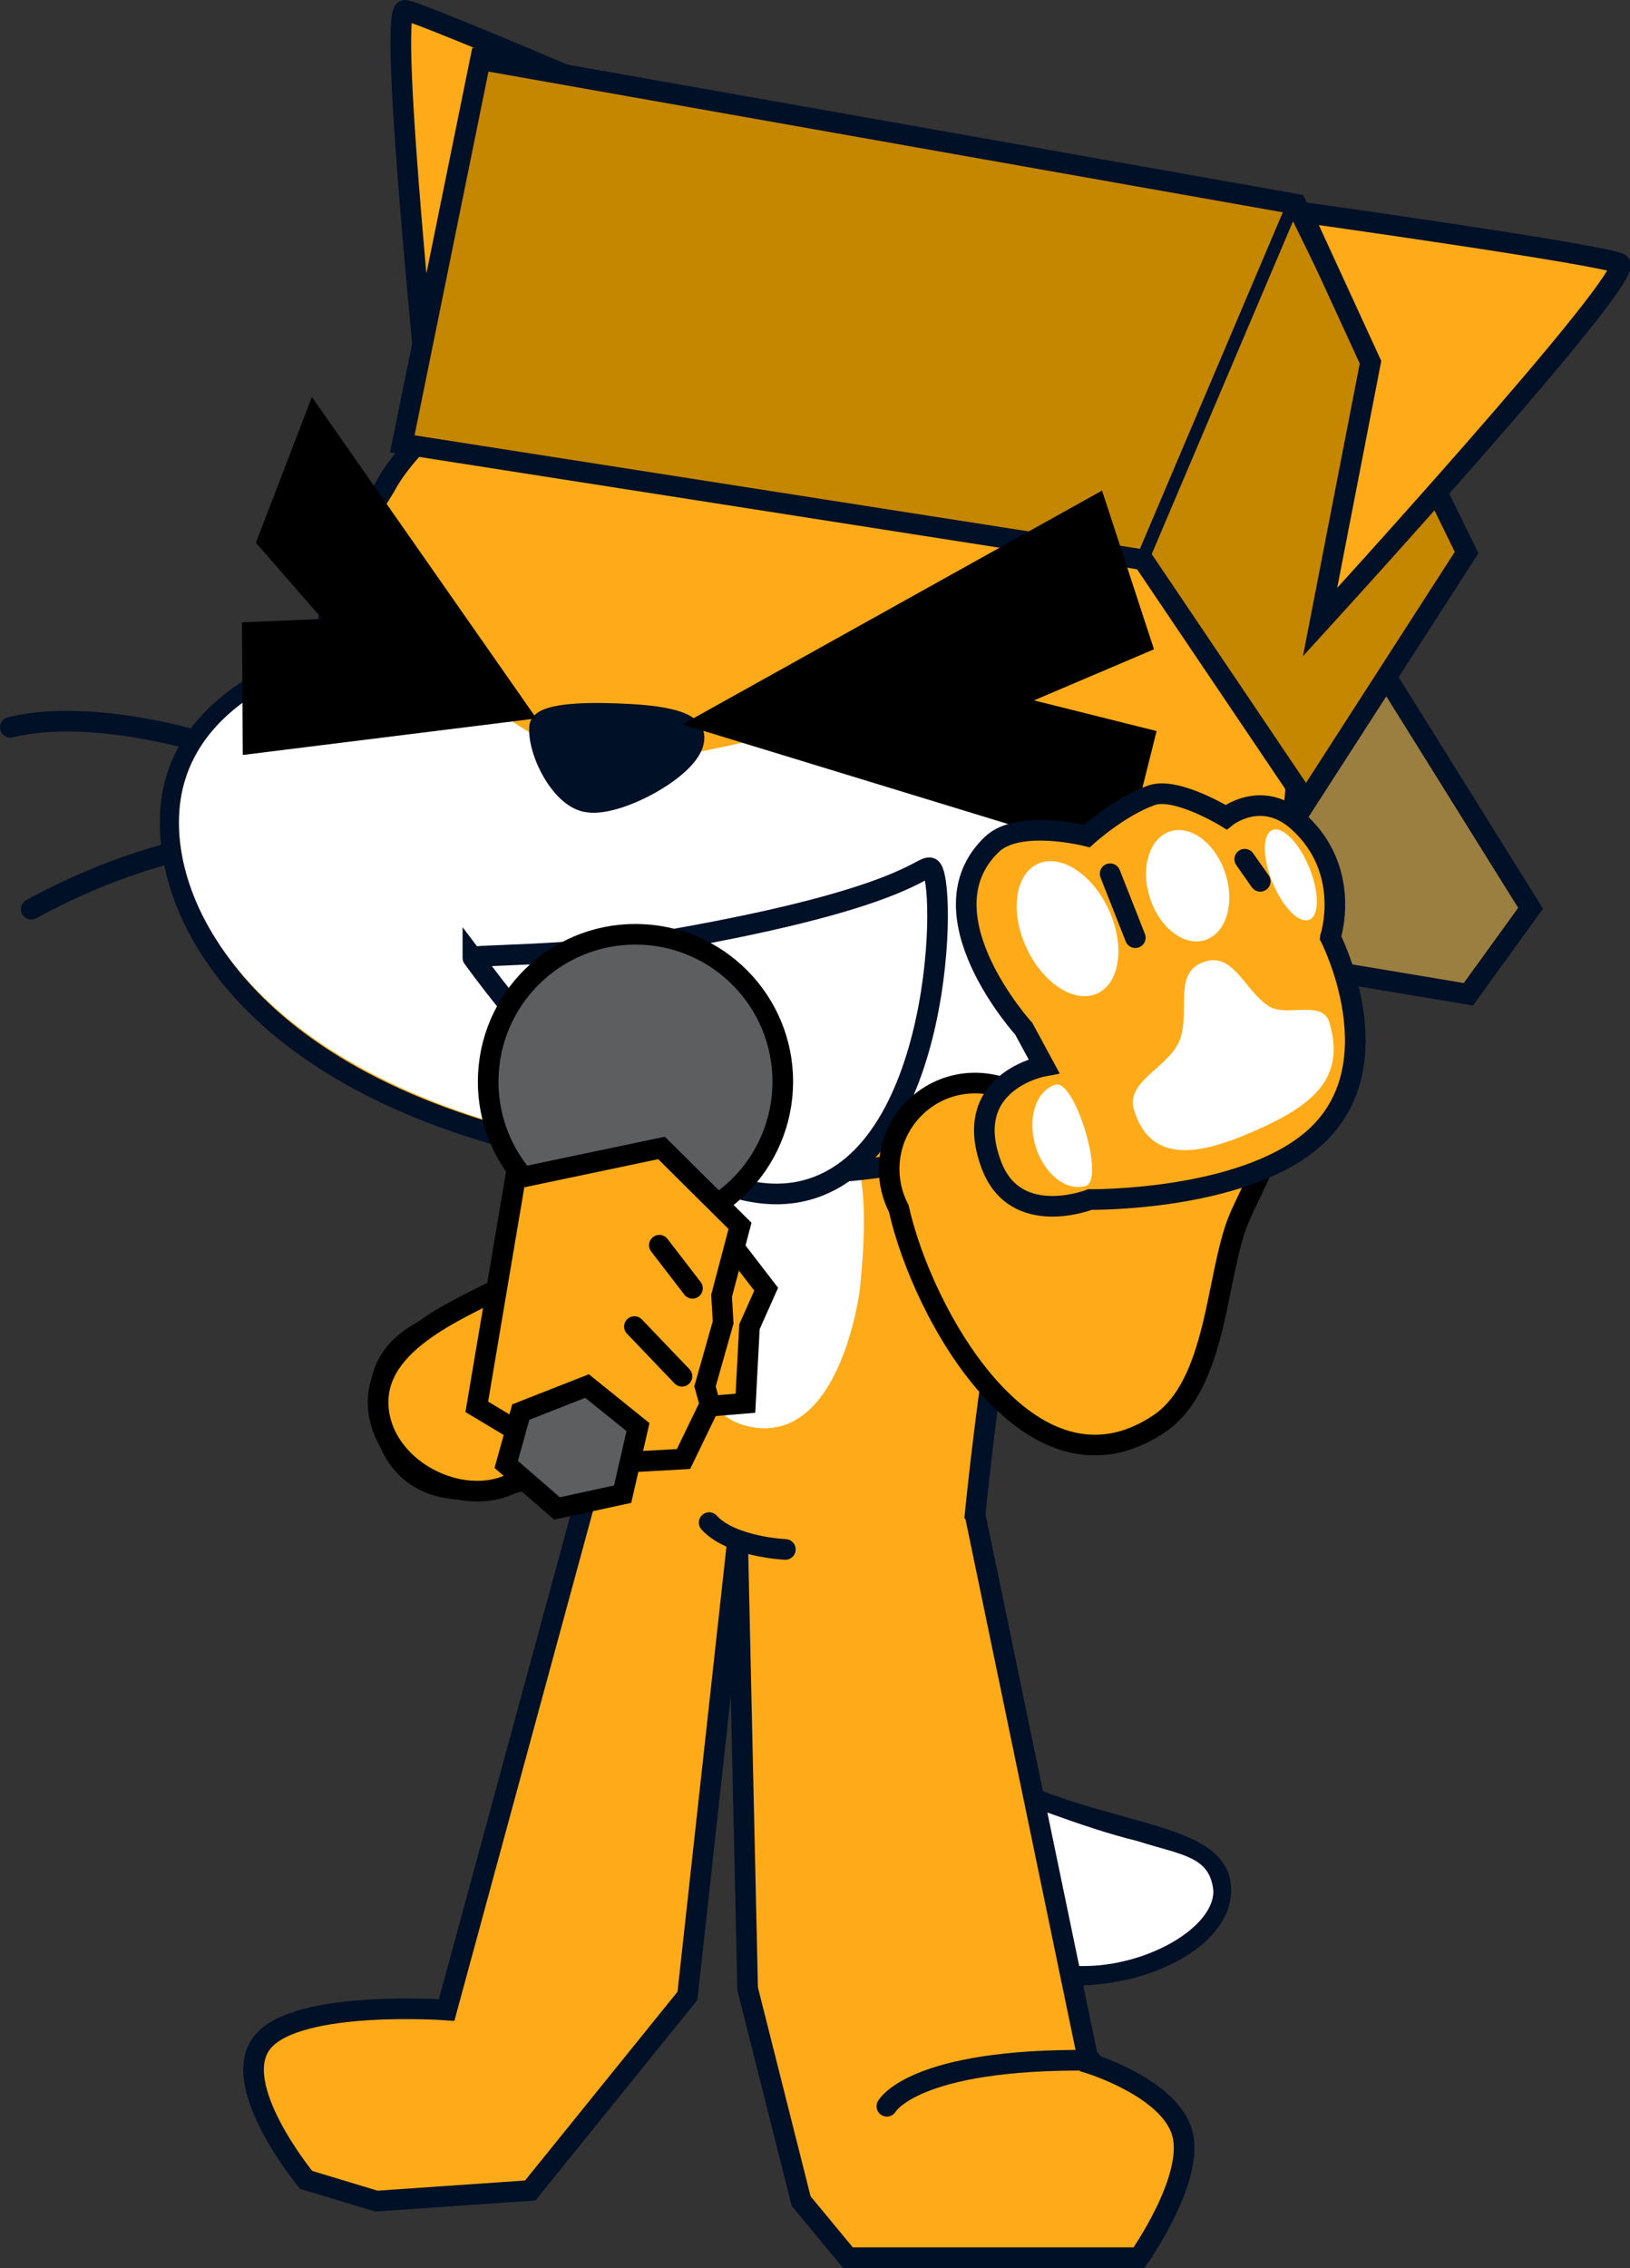 <svg version="1.1" xmlns="http://www.w3.org/2000/svg" xmlns:xlink="http://www.w3.org/1999/xlink" width="94.847" height="131.915" viewBox="0,0,94.847,131.915"><rect x="0" y="0" width="94.847" height="131.915" fill="#333333" stroke="none"/><g transform="translate(-195.712,-108.706)"><g data-paper-data="{&quot;isPaintingLayer&quot;:true}" stroke-miterlimit="10" stroke-dasharray="" stroke-dashoffset="0" style="mix-blend-mode: normal"><g fill-rule="evenodd"><path d="M247.399,205.597c1.187,2.145 2.809,4.678 5.621,6.32c6.307,3.805 14.548,3.033 13.666,7.284c-0.853,4.347 -13.396,8.125 -20.825,-2.346c-2.58,-3.598 -3.703,-7.228 -4.525,-10.219c-0.237,-0.764 -1.609,-7.563 0.929,-10.861c2.538,-3.298 3.901,-1.94 4.519,-1.295c0.744,0.712 -0.964,8.045 0.615,11.115z" fill="#ffab19" stroke="#001026" stroke-width="1.2" stroke-linecap="round" stroke-linejoin="round"/><path d="M266.317,218.688c0.018,2.088 -3.698,4.285 -7.337,4.365c-3.639,0.08 -5.832,-0.916 -7.458,-1.774c0.728,-0.016 2.948,-0.285 3.687,-2.293c1.003,-2.509 -0.951,-5.777 -0.951,-5.777c0,0 4.547,1.837 7.599,2.567c2.67,0.848 4.251,0.882 4.46,2.911z" fill="#ffffff" stroke="none" stroke-width="1" stroke-linecap="butt" stroke-linejoin="miter"/></g><path d="M234.273,176.79c2.688,-0.633 5.38,1.032 6.014,3.72c0.144,0.611 0.169,1.221 0.091,1.808c0.72,1.767 -2.749,4.064 -3.608,5.306c-3.228,4.669 -6.362,6.58 -12.74,7.607c-2.606,0.42 -5.217,-0.34 -6.014,-3.72c-1.512,-6.415 6.175,-6.074 9.332,-8.146c1.692,-1.11 5.109,-7.527 6.924,-6.576z" fill="#ffab19" fill-rule="nonzero" stroke="#000000" stroke-width="1.2" stroke-linecap="butt" stroke-linejoin="miter"/><path d="M245.538,232.512c0,0 1.551,-2.716 12.2,-2.6" fill="none" fill-rule="nonzero" stroke="#001026" stroke-width="1.2" stroke-linecap="round" stroke-linejoin="miter"/><g fill-rule="nonzero" stroke-linecap="round" stroke-linejoin="miter"><path d="M252.45,196.804l6.617,31.898c0,0 4.761,1.45 5.449,4.116c0.688,2.666 -2.53,7.203 -2.53,7.203h-16.931l-2.725,-3.293l-3.114,-12.348l-0.584,-26.136l-2.919,26.548l-9.147,11.319l-8.952,0.617l-4.087,-1.235c0,0 -4.586,-5.541 -2.53,-8.026c2.056,-2.485 10.703,-1.852 10.703,-1.852l8.563,-31.487c0,0 1.536,-5.639 2.485,-11.602c0.767,-4.814 0.71,-10.209 1.991,-11.036c5.148,-3.322 17.52,-4.44 20.045,3.91c0.741,2.452 -0.397,6.877 -1.034,11.07c-0.814,5.356 -1.301,10.333 -1.301,10.333z" fill="#ffab19" stroke="#001026" stroke-width="1.2"/><path d="M241.411,198.827c0,0 -3.144,-0.141 -4.435,-1.563" fill="none" stroke="#001026" stroke-width="1.2"/><path d="M239.394,191.697c-3.647,-0.71 -3.4,-5.328 -3.003,-9.755c0.445,-4.965 1.198,-10.241 5.307,-9.582c4.507,0.723 4.604,5.91 4.046,11.347c0,0 -1.094,9.014 -6.35,7.99z" fill="#ffffff" stroke="#000000" stroke-width="0"/><path d="M247.317,231.214c0,0 1.509,-2.795 11.871,-2.675" fill="none" stroke="#001026" stroke-width="1.2"/></g><g><g><path d="M220.846,134.204c0,0 -2.623,-25.051 -1.557,-24.897c1.437,0.208 28.214,11.906 28.214,11.906" fill="#ffab19" fill-rule="nonzero" stroke="#001026" stroke-width="1.2" stroke-linecap="round" stroke-linejoin="miter"/><path d="M274.366,144.843l10.409,16.691l-3.62,5.002l-29.995,-5.011z" fill="#9b7f41" fill-rule="nonzero" stroke="#001026" stroke-width="1.2" stroke-linecap="round" stroke-linejoin="miter"/><path d="M208.059,152.042c0,0 -6.861,-2.241 -11.747,-1.032" fill="none" fill-rule="evenodd" stroke="#001026" stroke-width="1.2" stroke-linecap="round" stroke-linejoin="round"/><path d="M207.441,157.923c0,0 -4.409,0.652 -9.914,3.666" fill="none" fill-rule="evenodd" stroke="#001026" stroke-width="1.2" stroke-linecap="round" stroke-linejoin="round"/><path d="M238.919,126.77c11.364,-1.045 40.196,10.278 30.179,36.375c-0.131,0.34 -0.338,0.646 -0.544,0.951c-7.518,11.129 -22.797,15.665 -41.447,11.269c-18.65,-4.395 -22.646,-15.351 -21.235,-21.003c1.411,-5.652 8.584,-7.487 8.584,-7.487c0,0 0.267,-4.493 3.669,-9.871c0,0 4.191,-8.708 20.794,-10.235z" fill="#ffab19" fill-rule="evenodd" stroke="#001026" stroke-width="1.2" stroke-linecap="butt" stroke-linejoin="miter"/><path d="M231.047,152.796c8.372,0.911 20.202,-7.755 26.5,3.186c6.302,10.841 -5.725,24.805 -29.722,18.91c-18.454,-4.288 -22.868,-14.759 -21.457,-20.411c1.411,-5.652 8.373,-7.194 8.373,-7.194c8.565,-1.583 9.13,4.742 16.307,5.509z" fill="#ffffff" fill-rule="evenodd" stroke="none" stroke-width="1" stroke-linecap="butt" stroke-linejoin="miter"/><path d="M236.092,151.683c-0.059,1.599 -4.349,3.941 -6.141,3.675c-1.595,-0.159 -2.99,-3.013 -2.838,-4.408c0.126,-0.696 2.332,-0.814 4.43,-0.736c1.999,0.074 4.693,0.274 4.549,1.47z" fill="#001026" fill-rule="evenodd" stroke="#001026" stroke-width="1.2" stroke-linecap="round" stroke-linejoin="round"/><path d="M267.072,156.464c-5.764,0.012 -11.303,2.965 -11.303,2.965" fill="none" fill-rule="evenodd" stroke="#001026" stroke-width="1.2" stroke-linecap="round" stroke-linejoin="round"/><path d="M267.438,164.858c-6.128,1.544 -10.291,0.321 -10.291,0.321" fill="none" fill-rule="evenodd" stroke="#001026" stroke-width="1.2" stroke-linecap="round" stroke-linejoin="round"/><path d="M262.226,141.263l-43.105,-6.742l4.543,-22.344l47.468,8.405l9.919,20.263l-9.333,14.486z" fill="#c58600" fill-rule="nonzero" stroke="#001026" stroke-width="1.2" stroke-linecap="round" stroke-linejoin="miter"/><path d="M262.264,141.067l8.634,-20.327" fill="none" fill-rule="nonzero" stroke="#001026" stroke-width="0.75" stroke-linecap="round" stroke-linejoin="miter"/><path d="M275.459,129.775l-4.01,-8.725c0,0 17.542,2.459 18.511,2.986c1.086,0.59 -17.437,20.856 -17.437,20.856z" fill="#ffab19" fill-rule="nonzero" stroke="#001026" stroke-width="1.2" stroke-linecap="round" stroke-linejoin="miter"/></g><g fill-rule="nonzero" stroke-linejoin="miter"><g fill="none" stroke="none" stroke-width="1" stroke-linecap="butt" font-family="sans-serif" font-weight="normal" font-size="12" text-anchor="start"/><g fill="none" stroke="none" stroke-width="1" stroke-linecap="butt" font-family="sans-serif" font-weight="normal" font-size="12" text-anchor="start"/><g fill="#ffffff" stroke="#001026" stroke-width="1.2" stroke-linecap="round"><path d="M223.229,164.415c-0.166,-0.219 5.698,-0.023 11.687,-1.078c13.559,-2.389 14.416,-4.349 14.942,-4.147c0.969,0.373 0.855,17.17 -7.664,18.838c-8.193,1.605 -18.446,-12.93 -18.965,-13.613z"/></g></g></g><path d="M234.134,184.017c-0.03,1.457 0.585,3.107 0.166,4.448c-0.064,0.204 -0.152,0.402 -0.27,0.59c-1.404,2.239 -7.699,5.737 -9.139,6.176c-3.11,0.949 -7.196,-1.514 -7.178,-5.003c0.019,-3.78 5.478,-5.654 7.791,-6.978c1.098,-0.629 3.114,-2.64 4.408,-1.84z" fill="#ffab19" fill-rule="nonzero" stroke="#000000" stroke-width="1.2" stroke-linecap="butt" stroke-linejoin="miter"/><g fill-rule="nonzero" stroke="#000000" stroke-width="1.2" stroke-linejoin="miter"><path d="M232.24,180.177c-4.727,-0.248 -8.358,-4.282 -8.11,-9.009c0.248,-4.727 4.282,-8.358 9.009,-8.11c4.727,0.248 8.358,4.282 8.11,9.009c-0.248,4.727 -4.282,8.358 -9.009,8.11z" fill="#5c5e5f" stroke-linecap="butt"/><g stroke-linecap="round"><path d="M237.402,179.933l2.893,3.757l-0.973,2.181l-0.234,4.451l-3.793,0.316z" fill="#ffab19"/><path d="M234.204,175.474l4.568,4.532l-1.072,4.064l0.09,1.55l-1.054,3.721l0.288,1.045l-1.54,3.181l-6.37,0.352l-5.659,-3.387l2.242,-13.272z" fill="#ffab19"/><path d="M234.078,181.132l1.928,2.505" fill="none"/><path d="M232.628,185.862l2.766,2.892" fill="none"/></g><path d="M232.835,191.71l-0.892,3.901l-3.82,0.829l-2.955,-2.559l0.847,-3.045l3.856,-1.514z" fill="#5c5e5f" stroke-linecap="round"/></g><path d="M236.056,150.773l23.639,-13.168l2.856,8.726l-7.457,3.173l7.615,1.904l-1.745,6.981z" fill="#000000" fill-rule="nonzero" stroke="#000000" stroke-width="0.5" stroke-linecap="round" stroke-linejoin="miter"/><path d="M210.087,152.335l-0.042,-7.192l4.95,-0.209l-4.105,-4.712l3.036,-7.899l12.557,17.972z" data-paper-data="{&quot;index&quot;:null}" fill="#000000" fill-rule="nonzero" stroke="#000000" stroke-width="0.5" stroke-linecap="round" stroke-linejoin="miter"/><path d="M255.246,172.506c1.097,0.745 1.455,1.335 1.718,2.037c0.164,0.343 0.291,0.708 0.373,1.09c0.056,0.153 0.118,0.313 0.19,0.482c0.226,0.53 0.238,2.19 0.472,1.663c1.725,-3.883 2.911,-13.824 9.818,-10.371c1.502,0.751 2.264,2.599 2.795,4.193c0.526,1.577 -2.237,6.554 -2.853,8.1c-1.304,3.273 -1.213,9.564 -4.626,11.836c-7.441,4.953 -13.753,-6.378 -15.121,-12.533c-0.359,-0.69 -0.562,-1.473 -0.562,-2.304c0,-2.761 2.239,-5 5,-5c0.444,0 0.875,0.058 1.286,0.167c0.533,0.115 1.045,0.325 1.509,0.641z" fill="#ffab19" fill-rule="nonzero" stroke="#000000" stroke-width="1.2" stroke-linecap="butt" stroke-linejoin="miter"/><g fill-rule="nonzero" stroke-linejoin="miter"><path d="M273.124,163.229c0,0 3.895,7.591 -1.087,11.801c-4.206,3.554 -12.898,3.444 -12.898,3.444c0,0 -4.327,1.706 -5.73,-1.984c-1.858,-4.89 3.048,-5.78 3.048,-5.78l-1.174,-2.169c0,0 -6.077,-6.688 -1.857,-10.722c1.574,-1.504 5.532,-0.485 5.532,-0.485c0,0 1.869,-1.703 3.758,-2.372c1.441,-0.51 4.341,1.271 4.341,1.271c0,0 2.068,-1.675 4.211,0.269c3.145,2.854 1.856,6.726 1.856,6.726z" fill="#ffab19" stroke="#001026" stroke-width="1.2" stroke-linecap="round"/><path d="M260.308,159.525l1.466,3.719" fill="none" stroke="#001026" stroke-width="1.2" stroke-linecap="round"/><path d="M269.044,159.966l-0.904,-1.286" fill="none" stroke="#001026" stroke-width="1.2" stroke-linecap="round"/><path d="M260.212,161.586c0.969,2.076 0.688,4.266 -0.628,4.892c-1.316,0.626 -3.168,-0.549 -4.136,-2.625c-0.969,-2.076 -0.688,-4.266 0.628,-4.892c1.316,-0.626 3.168,0.549 4.136,2.625z" fill="#ffffff" stroke="none" stroke-width="0" stroke-linecap="butt"/><path d="M267.006,159.488c0.574,1.742 0.06,3.483 -1.147,3.889c-1.208,0.406 -2.652,-0.677 -3.226,-2.419c-0.574,-1.742 -0.06,-3.483 1.147,-3.889c1.208,-0.406 2.652,0.677 3.226,2.419z" fill="#ffffff" stroke="none" stroke-width="0" stroke-linecap="butt"/><path d="M271.887,159.145c0.595,1.44 0.601,2.808 0.014,3.055c-0.587,0.247 -1.546,-0.72 -2.141,-2.16c-0.595,-1.44 -0.601,-2.808 -0.014,-3.055c0.587,-0.247 1.546,0.72 2.141,2.16z" fill="#ffffff" stroke="none" stroke-width="0" stroke-linecap="butt"/><path d="M258.9,177.679c-1.131,0.348 -2.444,-0.688 -2.934,-2.312c-0.49,-1.624 0.029,-3.223 1.16,-3.571c1.131,-0.348 2.904,5.535 1.774,5.883z" fill="#ffffff" stroke="none" stroke-width="0" stroke-linecap="butt"/><path d="M273.065,168.168c0.995,3.301 -1.067,4.852 -4.208,6.254c-3.141,1.402 -6.17,2.124 -7.165,-1.177c-0.491,-1.628 1.944,-2.42 2.623,-3.946c0.698,-1.569 -0.331,-3.859 1.261,-4.569c1.862,-0.831 2.468,1.497 3.943,2.487c1.014,0.68 3.14,-0.393 3.546,0.951z" fill="#ffffff" stroke="none" stroke-width="0" stroke-linecap="butt"/></g></g></g></svg>